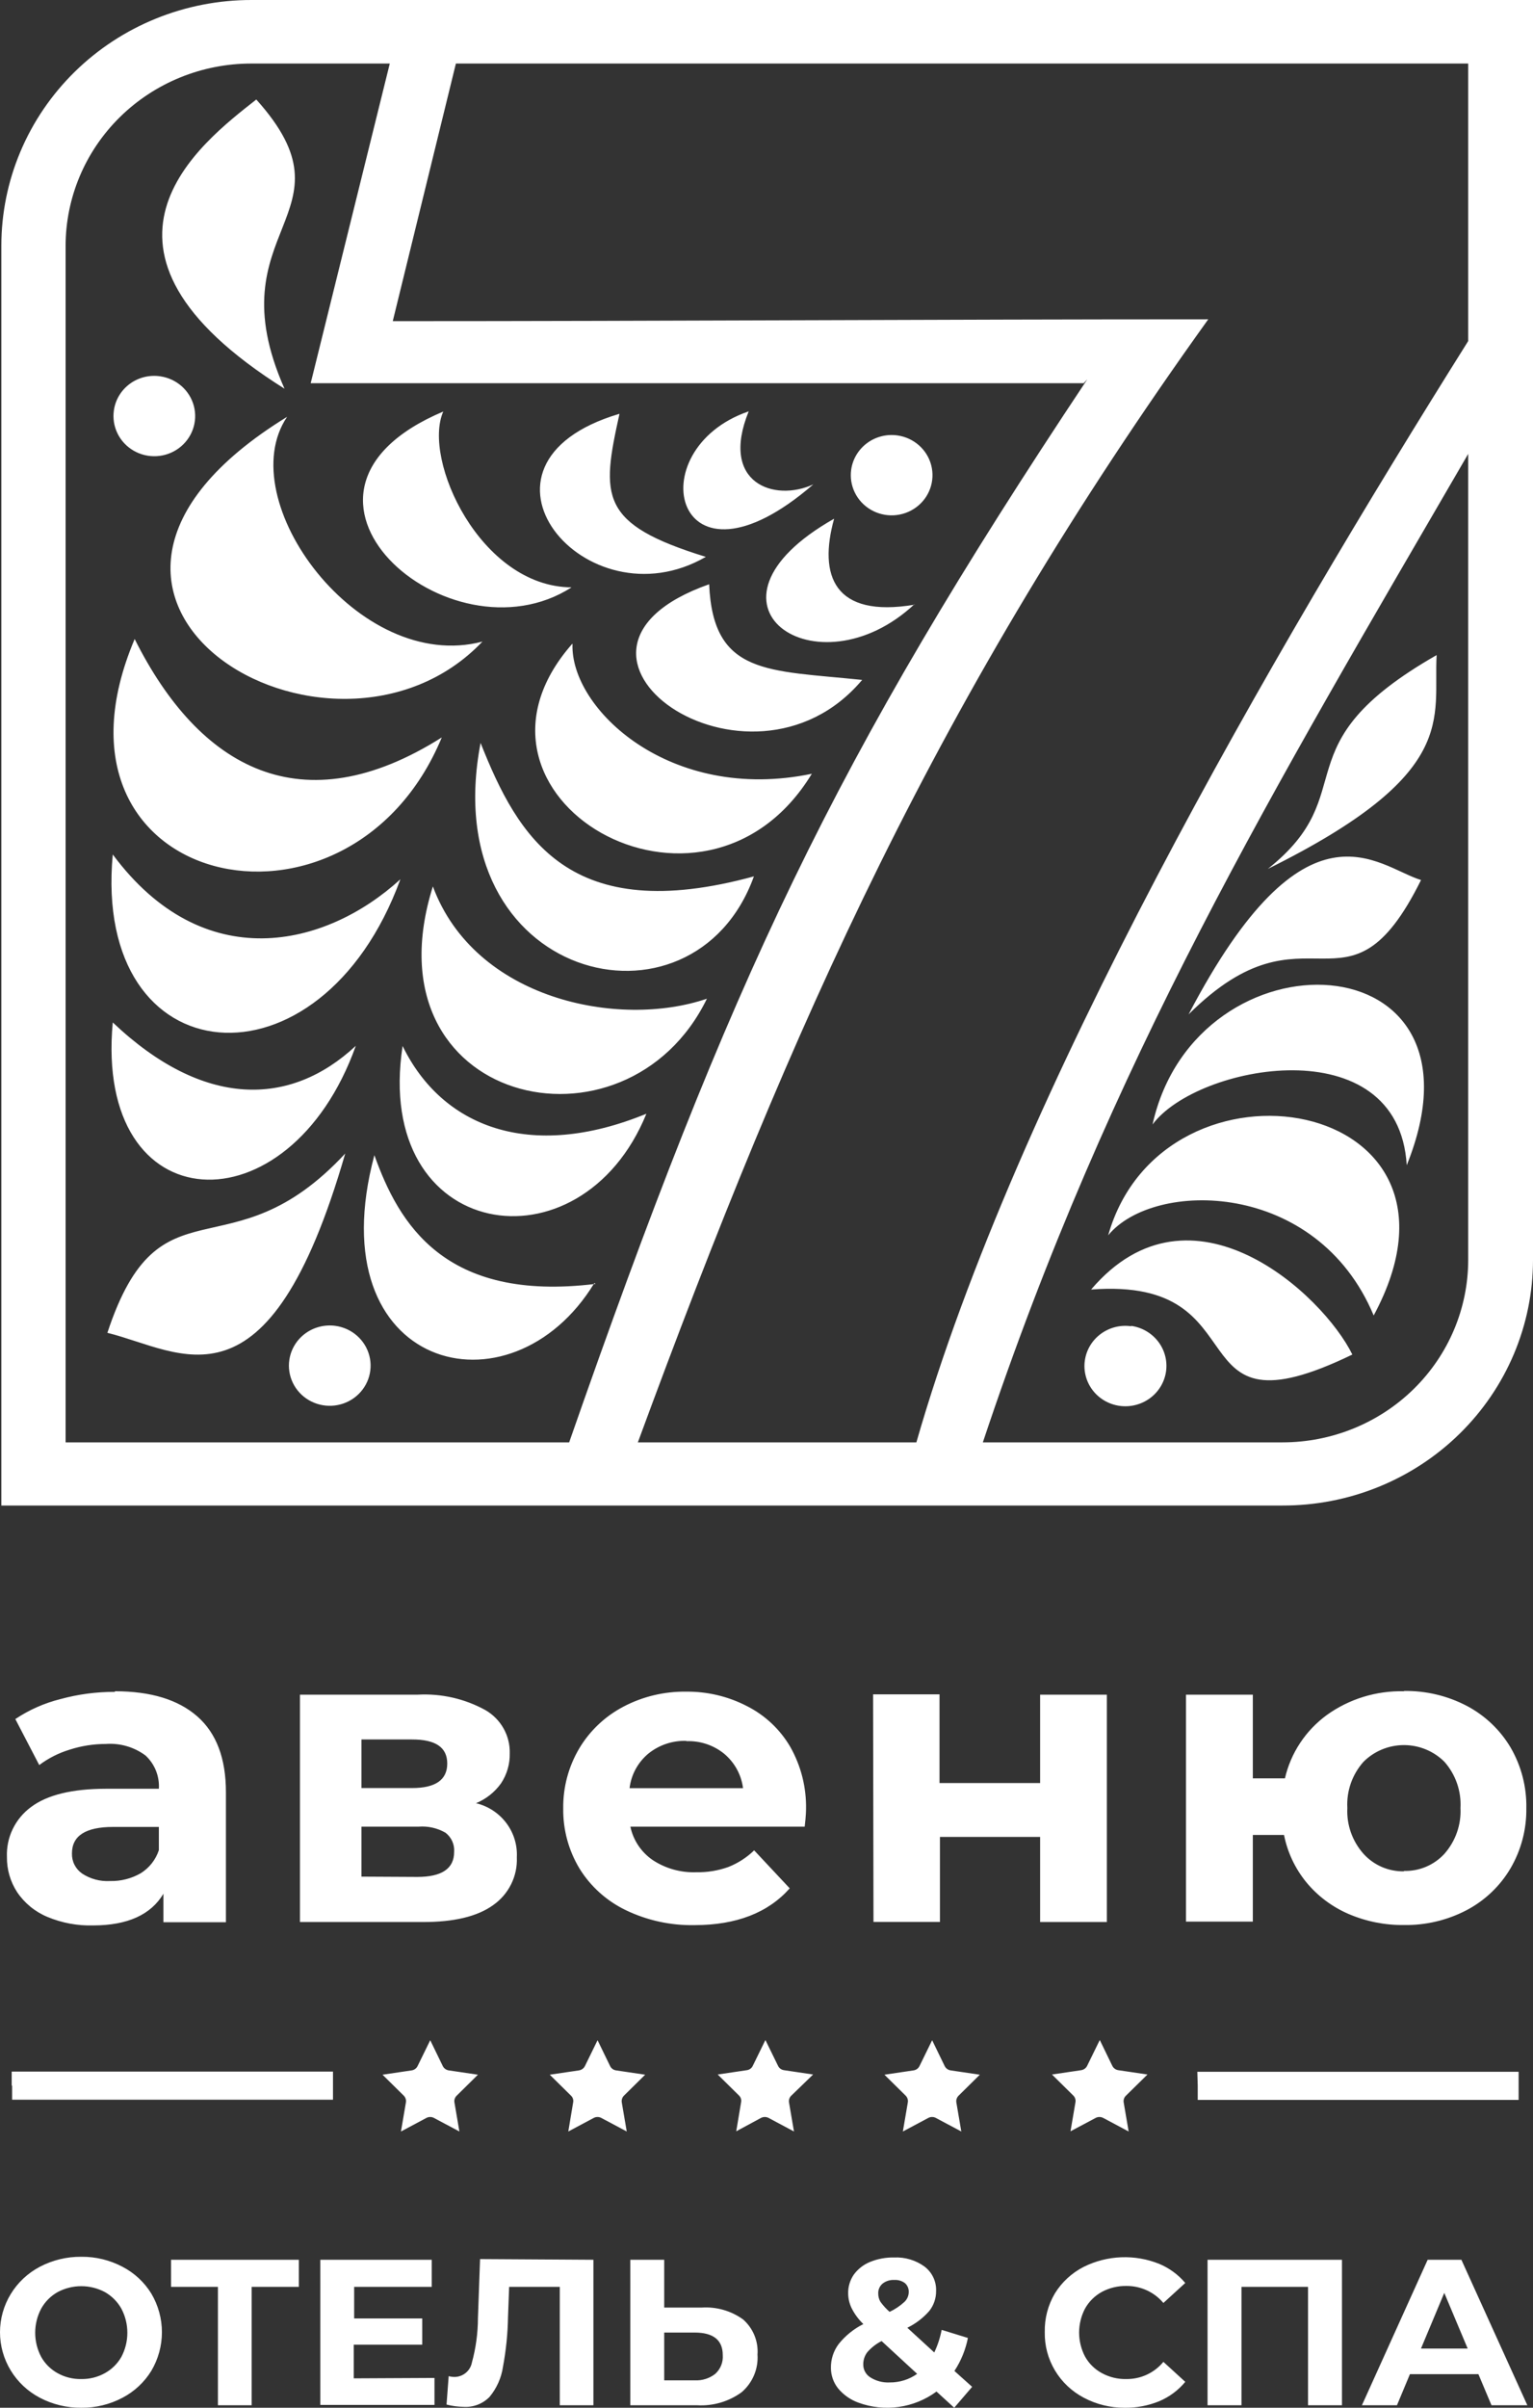 <svg width="144" height="226" viewBox="0 0 144 226" fill="none" xmlns="http://www.w3.org/2000/svg">
<rect x="0" y="0" width="144" height="226" fill="#333333" stroke="none"/>
<path d="M10.812 158.748C14.162 158.748 16.734 159.533 18.529 161.103C20.324 162.674 21.222 165.048 21.222 168.226V180.427H15.351V177.752C14.171 179.729 11.973 180.721 8.757 180.727C7.282 180.768 5.816 180.496 4.457 179.929C3.292 179.445 2.299 178.632 1.602 177.592C0.965 176.61 0.635 175.464 0.651 174.298C0.614 173.393 0.801 172.492 1.198 171.674C1.594 170.856 2.187 170.146 2.925 169.606C4.441 168.474 6.781 167.904 9.947 167.898H14.923C14.958 167.32 14.865 166.742 14.65 166.204C14.435 165.665 14.102 165.18 13.676 164.782C12.606 163.983 11.276 163.596 9.937 163.694C8.783 163.694 7.637 163.875 6.54 164.229C5.51 164.542 4.544 165.031 3.686 165.674L1.44 161.357C2.733 160.492 4.169 159.857 5.684 159.48C7.342 159.028 9.054 158.8 10.774 158.804L10.812 158.748ZM112.469 194.466H142.65V197.103H112.507V195.761L112.469 194.466ZM42.896 196.709C42.812 196.789 42.75 196.889 42.713 196.998C42.677 197.108 42.668 197.224 42.687 197.338L43.153 200.069L40.775 198.802C40.662 198.738 40.533 198.706 40.403 198.708C40.277 198.707 40.152 198.739 40.042 198.802L37.663 200.069L38.129 197.338C38.148 197.225 38.14 197.109 38.105 197C38.071 196.891 38.01 196.791 37.93 196.709L35.931 194.738L38.653 194.335C38.775 194.32 38.891 194.275 38.99 194.205C39.09 194.134 39.17 194.04 39.224 193.931L40.413 191.501L41.593 193.931C41.647 194.039 41.728 194.132 41.828 194.203C41.927 194.273 42.042 194.318 42.164 194.335L44.894 194.738L42.896 196.709ZM58.605 196.709C58.525 196.791 58.464 196.891 58.43 197C58.395 197.109 58.387 197.225 58.406 197.338L58.872 200.069L56.493 198.802C56.38 198.738 56.252 198.706 56.122 198.708C55.995 198.707 55.87 198.739 55.76 198.802L53.382 200.069L53.838 197.338C53.861 197.225 53.855 197.108 53.82 196.998C53.785 196.888 53.723 196.789 53.639 196.709L51.64 194.738L54.371 194.335C54.492 194.318 54.608 194.273 54.707 194.203C54.807 194.132 54.887 194.039 54.942 193.931L56.131 191.501L57.311 193.931C57.364 194.04 57.445 194.134 57.544 194.205C57.644 194.275 57.76 194.32 57.882 194.335L60.603 194.738L58.605 196.709ZM74.324 196.709C74.24 196.789 74.177 196.889 74.141 196.998C74.104 197.108 74.095 197.224 74.114 197.338L74.581 200.069L72.211 198.802C72.098 198.74 71.97 198.708 71.84 198.708C71.711 198.708 71.583 198.74 71.469 198.802L69.157 200.05L69.614 197.319C69.637 197.206 69.631 197.089 69.596 196.979C69.561 196.87 69.498 196.77 69.414 196.69L67.416 194.72L70.137 194.316C70.259 194.302 70.376 194.258 70.476 194.187C70.576 194.117 70.656 194.022 70.708 193.912L71.897 191.482L73.087 193.912C73.139 194.022 73.219 194.117 73.319 194.187C73.419 194.258 73.536 194.302 73.658 194.316L76.379 194.72L74.324 196.709ZM90.042 196.709C89.96 196.791 89.899 196.89 89.862 196.999C89.826 197.108 89.816 197.224 89.833 197.338L90.299 200.069L87.92 198.802C87.808 198.738 87.679 198.706 87.549 198.708C87.422 198.707 87.298 198.739 87.188 198.802L84.809 200.069L85.275 197.338C85.294 197.225 85.286 197.109 85.251 197C85.216 196.891 85.156 196.791 85.076 196.709L83.077 194.738L85.799 194.335C85.92 194.32 86.037 194.275 86.136 194.205C86.236 194.134 86.316 194.04 86.37 193.931L87.559 191.501L88.739 193.931C88.793 194.039 88.874 194.132 88.973 194.203C89.073 194.273 89.188 194.318 89.309 194.335L92.04 194.738L90.042 196.709ZM105.761 196.709C105.677 196.789 105.614 196.889 105.578 196.998C105.541 197.108 105.532 197.224 105.551 197.338L106.018 200.069L103.639 198.802C103.526 198.738 103.398 198.706 103.268 198.708C103.141 198.707 103.016 198.739 102.906 198.802L100.556 200.05L101.022 197.319C101.042 197.205 101.032 197.089 100.996 196.979C100.96 196.87 100.897 196.771 100.813 196.69L98.815 194.72L101.546 194.316C101.667 194.3 101.782 194.254 101.882 194.184C101.981 194.114 102.062 194.02 102.116 193.912L103.306 191.482L104.486 193.912C104.54 194.02 104.621 194.114 104.72 194.184C104.82 194.254 104.935 194.3 105.057 194.316L107.787 194.72L105.761 196.709ZM7.634 225.999C6.278 226.011 4.94 225.688 3.743 225.06C2.612 224.467 1.667 223.581 1.008 222.499C0.348 221.416 0 220.176 0 218.913C0 217.65 0.348 216.411 1.008 215.328C1.667 214.245 2.612 213.36 3.743 212.766C4.94 212.138 6.278 211.816 7.634 211.828C8.985 211.814 10.317 212.137 11.507 212.766C12.627 213.349 13.565 214.222 14.219 215.291C14.867 216.389 15.209 217.638 15.209 218.909C15.209 220.18 14.867 221.428 14.219 222.526C13.565 223.598 12.627 224.474 11.507 225.06C10.317 225.69 8.985 226.013 7.634 225.999ZM1.098 195.761V194.447H31.279V197.084H1.136V195.761H1.098ZM7.634 223.305C8.41 223.318 9.175 223.127 9.851 222.752C10.502 222.393 11.039 221.863 11.402 221.222C11.771 220.524 11.963 219.748 11.963 218.96C11.963 218.173 11.771 217.397 11.402 216.699C11.039 216.049 10.503 215.511 9.851 215.141C9.17 214.778 8.409 214.588 7.634 214.588C6.86 214.588 6.098 214.778 5.418 215.141C4.764 215.508 4.227 216.047 3.867 216.699C3.498 217.397 3.306 218.173 3.306 218.96C3.306 219.748 3.498 220.524 3.867 221.222C4.225 221.864 4.759 222.394 5.408 222.752C6.086 223.13 6.855 223.321 7.634 223.305ZM28.072 214.653H23.638V225.764H20.47V214.653H16.065V212.109H28.072V214.653ZM40.813 223.202V225.736H30.089V212.109H40.556V214.653H33.267V217.618H39.661V220.077H33.229V223.24L40.813 223.202ZM55.741 212.109V225.764H52.582V214.653H47.825L47.72 217.468C47.694 219.043 47.535 220.612 47.245 222.16C47.093 223.194 46.659 224.167 45.989 224.976C45.674 225.3 45.291 225.552 44.867 225.714C44.443 225.876 43.988 225.944 43.534 225.914C42.997 225.905 42.464 225.832 41.945 225.699L42.145 223.033C42.331 223.084 42.523 223.109 42.715 223.108C43.099 223.1 43.468 222.962 43.76 222.718C44.053 222.474 44.252 222.138 44.324 221.766C44.699 220.402 44.891 218.995 44.894 217.581L45.094 212.044L55.741 212.109ZM65.913 216.595C67.303 216.505 68.68 216.9 69.804 217.712C70.269 218.123 70.633 218.634 70.867 219.205C71.101 219.776 71.2 220.392 71.155 221.006C71.2 221.67 71.088 222.334 70.829 222.948C70.57 223.562 70.17 224.108 69.662 224.544C68.449 225.426 66.96 225.858 65.456 225.764H59.205V212.109H62.392V216.595H65.913ZM65.285 223.427C65.973 223.457 66.649 223.241 67.188 222.817C67.431 222.596 67.621 222.323 67.743 222.019C67.864 221.715 67.915 221.388 67.892 221.062C67.892 219.645 67.007 218.941 65.247 218.941H62.392V223.427H65.285ZM89.633 225.999L87.968 224.478C86.931 225.243 85.716 225.739 84.434 225.921C83.153 226.103 81.846 225.965 80.632 225.52C79.888 225.252 79.231 224.791 78.729 224.188C78.288 223.637 78.05 222.956 78.053 222.254C78.039 221.452 78.293 220.667 78.777 220.021C79.404 219.237 80.196 218.597 81.098 218.144C80.657 217.722 80.291 217.23 80.014 216.689C79.79 216.243 79.672 215.751 79.671 215.253C79.66 214.628 79.847 214.015 80.204 213.498C80.588 212.974 81.111 212.565 81.717 212.316C82.437 212.021 83.211 211.878 83.991 211.894C85.013 211.848 86.021 212.149 86.845 212.748C87.198 213.016 87.48 213.364 87.669 213.763C87.858 214.161 87.947 214.598 87.93 215.037C87.939 215.716 87.714 216.378 87.292 216.914C86.718 217.571 86.016 218.107 85.228 218.491L87.759 220.809C88.079 220.133 88.312 219.421 88.453 218.688L90.918 219.448C90.702 220.551 90.272 221.603 89.652 222.545L91.317 224.037L89.633 225.999ZM84 214.005C83.602 213.982 83.208 214.106 82.897 214.352C82.762 214.468 82.656 214.613 82.586 214.776C82.517 214.938 82.486 215.115 82.497 215.291C82.495 215.561 82.567 215.827 82.706 216.06C82.956 216.404 83.243 216.718 83.563 216.999C84.075 216.758 84.546 216.442 84.961 216.06C85.088 215.938 85.189 215.792 85.258 215.631C85.326 215.47 85.362 215.297 85.361 215.122C85.365 214.969 85.336 214.817 85.276 214.676C85.215 214.535 85.124 214.408 85.009 214.305C84.721 214.087 84.362 213.98 84 214.005ZM83.563 223.624C84.49 223.634 85.397 223.351 86.151 222.817L82.811 219.739C82.305 219.997 81.853 220.348 81.479 220.772C81.222 221.103 81.085 221.509 81.089 221.926C81.084 222.171 81.144 222.413 81.262 222.628C81.38 222.844 81.553 223.025 81.764 223.155C82.3 223.491 82.928 223.655 83.563 223.624ZM105.618 225.999C104.29 226.002 102.982 225.68 101.812 225.06C100.683 224.469 99.742 223.581 99.094 222.494C98.445 221.407 98.115 220.165 98.139 218.904C98.109 217.627 98.438 216.366 99.091 215.263C99.745 214.206 100.679 213.346 101.793 212.776C102.887 212.231 104.086 211.923 105.311 211.875C106.536 211.826 107.756 212.037 108.891 212.494C109.839 212.891 110.678 213.506 111.336 214.287L109.281 216.164C108.858 215.658 108.326 215.253 107.723 214.977C107.121 214.701 106.463 214.561 105.799 214.568C104.999 214.555 104.209 214.746 103.506 215.122C102.842 215.485 102.295 216.025 101.926 216.68C101.558 217.378 101.365 218.154 101.365 218.941C101.365 219.729 101.558 220.505 101.926 221.203C102.292 221.857 102.84 222.394 103.506 222.752C104.207 223.132 104.998 223.323 105.799 223.305C106.465 223.313 107.124 223.172 107.728 222.892C108.331 222.613 108.862 222.202 109.281 221.691L111.336 223.568C110.68 224.362 109.837 224.987 108.882 225.389C107.847 225.81 106.737 226.018 105.618 225.999ZM126.056 212.109V225.764H122.868V214.653H116.617V225.764H113.43V212.109H126.056ZM138.872 222.846H132.44L131.222 225.764H127.93L134.105 212.109H137.274L143.468 225.764H140.1L138.872 222.846ZM137.864 220.443L135.666 215.216L133.477 220.443H137.864ZM10.365 176.56C11.367 176.579 12.354 176.326 13.22 175.828C14.027 175.324 14.629 174.557 14.923 173.66V171.483H10.622C8.04 171.483 6.753 172.315 6.759 173.979C6.749 174.345 6.83 174.708 6.996 175.035C7.162 175.363 7.408 175.645 7.711 175.856C8.482 176.365 9.401 176.612 10.327 176.56H10.365ZM44.742 169.259C45.874 169.54 46.873 170.199 47.567 171.125C48.261 172.051 48.608 173.186 48.548 174.336C48.586 175.207 48.402 176.075 48.013 176.858C47.624 177.642 47.043 178.317 46.322 178.822C44.844 179.885 42.646 180.414 39.728 180.408H28.177V159.067H39.233C41.448 158.945 43.652 159.446 45.589 160.512C46.306 160.924 46.897 161.519 47.3 162.234C47.703 162.949 47.905 163.758 47.882 164.576C47.904 165.574 47.619 166.556 47.064 167.391C46.472 168.221 45.654 168.868 44.704 169.259H44.742ZM33.952 167.832H38.71C40.908 167.832 42.011 167.063 42.011 165.533C42.011 164.003 40.908 163.271 38.71 163.271H33.952V167.832ZM39.195 176.175C41.498 176.175 42.658 175.396 42.658 173.829C42.684 173.486 42.624 173.143 42.483 172.828C42.342 172.514 42.124 172.239 41.85 172.027C41.085 171.586 40.202 171.386 39.319 171.455H33.952V176.147L39.195 176.175ZM75.713 169.784C75.713 169.869 75.713 170.422 75.589 171.455H59.214C59.479 172.726 60.228 173.848 61.307 174.589C62.518 175.388 63.953 175.788 65.408 175.734C66.429 175.754 67.445 175.589 68.406 175.246C69.315 174.889 70.143 174.356 70.841 173.679L74.181 177.245C72.145 179.541 69.167 180.692 65.247 180.699C63.007 180.743 60.789 180.26 58.776 179.291C56.977 178.424 55.468 177.065 54.428 175.378C53.405 173.675 52.878 171.726 52.906 169.747C52.879 167.77 53.399 165.823 54.409 164.116C55.398 162.455 56.834 161.097 58.558 160.193C60.369 159.241 62.395 158.756 64.447 158.785C66.434 158.763 68.396 159.227 70.156 160.137C71.865 160.999 73.283 162.333 74.238 163.975C75.245 165.758 75.754 167.772 75.713 169.812V169.784ZM64.485 163.403C63.186 163.36 61.915 163.784 60.908 164.595C59.921 165.416 59.288 166.577 59.138 167.842H69.795C69.636 166.585 69.004 165.432 68.025 164.613C67.031 163.806 65.772 163.385 64.485 163.431V163.403ZM82.012 159.039H88.253V167.363H97.702V159.067H103.972V180.408H97.702V172.421H88.291V180.398H82.05L82.012 159.039ZM131.879 158.72C133.941 158.687 135.977 159.172 137.797 160.127C139.502 161.031 140.921 162.382 141.898 164.031C142.905 165.766 143.415 167.739 143.373 169.737C143.4 171.712 142.887 173.657 141.888 175.368C140.915 177.022 139.496 178.377 137.787 179.282C135.967 180.237 133.931 180.722 131.869 180.689C130.072 180.708 128.292 180.349 126.646 179.638C125.108 178.97 123.755 177.951 122.697 176.663C121.648 175.375 120.933 173.855 120.613 172.234H117.683V180.37H111.403V159.067H117.683V166.922H120.699C121.247 164.537 122.645 162.426 124.638 160.972C126.738 159.466 129.283 158.684 131.879 158.748V158.72ZM131.879 175.612C132.594 175.63 133.304 175.496 133.961 175.217C134.618 174.938 135.206 174.522 135.685 173.998C136.729 172.81 137.267 171.27 137.188 169.7C137.275 168.12 136.736 166.569 135.685 165.373C135.188 164.875 134.596 164.479 133.942 164.209C133.289 163.939 132.587 163.8 131.879 163.8C131.17 163.8 130.469 163.939 129.815 164.209C129.162 164.479 128.57 164.875 128.073 165.373C127.015 166.565 126.472 168.118 126.56 169.7C126.479 171.272 127.022 172.813 128.073 173.998C128.549 174.528 129.135 174.95 129.792 175.236C130.449 175.521 131.161 175.662 131.879 175.65V175.612Z" fill="white"/>
<path fill-rule="evenodd" clip-rule="evenodd" d="M92.322 135.385C104.321 99.397 119.547 74.222 137.913 42.603V118.248C137.913 122.793 136.075 127.152 132.805 130.366C129.534 133.579 125.097 135.385 120.472 135.385H92.322ZM113.495 29.973C88.118 65.328 74.497 95.781 59.916 135.385H86.078C95.548 102.43 119.512 61.317 137.913 32.013V5.964H42.824L36.894 30.145C62.462 30.145 88.066 29.973 113.495 29.973ZM53.463 135.385C68.689 91.788 78.212 71.514 102.141 35.594L101.792 35.971H29.184L36.614 5.964H23.603C18.978 5.964 14.541 7.769 11.271 10.983C8 14.197 6.162 18.556 6.162 23.101V135.385H53.463ZM24.074 9.34C18.842 13.453 5.796 23.341 26.725 36.485C20.028 21.37 33.841 20.205 24.074 9.34ZM15.04 35.32C15.791 35.426 16.493 35.748 17.058 36.245C17.622 36.743 18.024 37.394 18.213 38.116C18.401 38.838 18.368 39.599 18.116 40.302C17.865 41.005 17.407 41.619 16.8 42.067C16.194 42.515 15.466 42.776 14.708 42.817C13.951 42.858 13.198 42.678 12.545 42.298C11.892 41.919 11.367 41.359 11.039 40.687C10.71 40.015 10.591 39.263 10.697 38.525C10.765 38.033 10.932 37.559 11.188 37.132C11.444 36.704 11.784 36.33 12.188 36.032C12.591 35.734 13.052 35.517 13.541 35.395C14.031 35.273 14.54 35.248 15.04 35.32ZM53.689 55.131C42.178 62.517 23.568 46.254 41.638 38.628C39.649 43.1 45.108 55.079 53.689 55.131ZM66.613 54.84C48.684 61.163 70.363 76.433 80.985 63.819C72.125 62.894 66.98 63.408 66.613 54.84ZM10.592 80.203C8.656 101.11 30.109 103.047 37.609 82.533C30.562 88.96 19.104 91.668 10.592 80.203ZM10.592 95.969C8.848 114.82 27.161 115.677 33.423 98.163C27.248 103.921 19.104 104.041 10.592 95.969ZM31.522 124.451C32.273 124.558 32.976 124.88 33.54 125.379C34.105 125.878 34.507 126.53 34.694 127.253C34.881 127.976 34.846 128.737 34.593 129.44C34.34 130.144 33.88 130.757 33.272 131.204C32.664 131.65 31.934 131.909 31.176 131.948C30.418 131.987 29.665 131.804 29.013 131.423C28.36 131.041 27.838 130.478 27.511 129.804C27.185 129.131 27.069 128.377 27.179 127.639C27.326 126.651 27.865 125.76 28.679 125.163C29.494 124.565 30.516 124.309 31.522 124.451ZM84.316 40.873C85.066 40.981 85.766 41.306 86.328 41.805C86.89 42.304 87.29 42.956 87.475 43.678C87.661 44.4 87.625 45.159 87.372 45.861C87.119 46.563 86.661 47.175 86.054 47.621C85.447 48.067 84.719 48.327 83.963 48.367C83.206 48.407 82.454 48.226 81.802 47.847C81.15 47.468 80.626 46.908 80.298 46.237C79.969 45.566 79.85 44.815 79.956 44.077C80.026 43.585 80.195 43.111 80.453 42.683C80.711 42.255 81.052 41.881 81.457 41.583C81.862 41.285 82.324 41.069 82.814 40.947C83.305 40.825 83.815 40.8 84.316 40.873ZM58.154 38.85C42.318 43.563 55.015 58.798 66.299 52.269C56.288 49.184 56.462 46.631 58.189 38.85H58.154ZM53.742 60.443C41.167 74.736 66.073 89.371 76.258 72.628C62.916 75.404 53.55 66.51 53.777 60.443H53.742ZM55.835 120.424C47.969 133.346 29.76 128.599 35.167 108.428C37.452 114.82 41.725 122.258 55.939 120.51L55.835 120.424ZM60.718 104.538C54.561 119.636 35.01 116.534 37.818 98.18C41.498 105.737 49.73 109.045 60.718 104.538ZM66.404 93.741C58.782 109.371 34.225 103.681 40.661 83.202C44.602 93.827 58.119 96.569 66.404 93.741ZM70.817 82.259C65.113 98.06 40.853 92.062 45.143 69.732C48.684 78.677 53.515 86.989 70.817 82.259ZM85.903 56.708C76.729 65.276 64.189 56.708 78.351 48.687C76.869 54.034 78.334 58.027 85.903 56.759V56.708ZM10.086 125.103C17.063 126.816 25.173 133.363 32.428 108.274C21.563 119.961 15.04 110.09 10.086 125.103ZM70.328 38.611C59.864 42.192 63.352 56.759 76.398 45.465C72.753 47.145 67.573 45.38 70.328 38.611ZM26.969 39.125C-0.727 56.125 31.138 75.113 45.318 60.221C33.702 63.288 21.667 46.956 26.969 39.125ZM12.65 59.981C2.726 83.373 32.76 90.279 41.498 69.218C28.365 77.512 18.737 72.131 12.65 59.981ZM106.257 124.451C106.759 124.522 107.241 124.69 107.677 124.944C108.113 125.198 108.493 125.534 108.797 125.932C109.101 126.331 109.322 126.784 109.447 127.267C109.572 127.749 109.6 128.251 109.527 128.744C109.455 129.237 109.285 129.711 109.026 130.139C108.768 130.568 108.426 130.942 108.02 131.24C107.614 131.538 107.153 131.755 106.662 131.878C106.171 132.002 105.66 132.028 105.158 131.958C104.659 131.887 104.179 131.72 103.745 131.467C103.311 131.213 102.933 130.879 102.631 130.482C102.329 130.085 102.109 129.633 101.985 129.153C101.86 128.672 101.833 128.172 101.906 127.682C101.978 127.191 102.148 126.719 102.405 126.293C102.663 125.867 103.004 125.495 103.408 125.198C103.812 124.901 104.271 124.686 104.76 124.563C105.249 124.441 105.758 124.415 106.257 124.486V124.451ZM127.03 127.142C124.291 121.538 111.891 110.005 102.49 121.041C118.85 119.79 110.007 135.385 127.03 127.142ZM132.14 109.371C140.756 88.017 112.379 86.972 108.263 105.549C112.431 99.911 131.355 96.346 132.14 109.371ZM134.948 61.489C134.617 67.436 137.198 72.594 119.094 81.557C128.198 74.325 120.036 70.006 134.948 61.489ZM133.483 82.602C129.384 81.351 122.687 74.136 111.646 95.215C122.948 83.973 126.489 96.689 133.483 82.602ZM129.035 123.475C140.163 102.824 109.292 97.683 104.094 115.951C108.35 110.742 123.681 110.69 129.035 123.475ZM144 5.72994e-05H23.656C20.568 -0.007 17.51 0.585 14.656 1.741C11.802 2.897 9.207 4.595 7.022 6.738C4.836 8.881 3.102 11.426 1.919 14.228C0.736 17.03 0.127 20.033 0.127 23.067L0.127 141.314H120.472C123.559 141.321 126.617 140.73 129.472 139.573C132.326 138.417 134.92 136.719 137.105 134.577C139.291 132.434 141.025 129.889 142.208 127.087C143.391 124.285 144 121.281 144 118.248V5.72994e-05Z" fill="white"/>
</svg>
